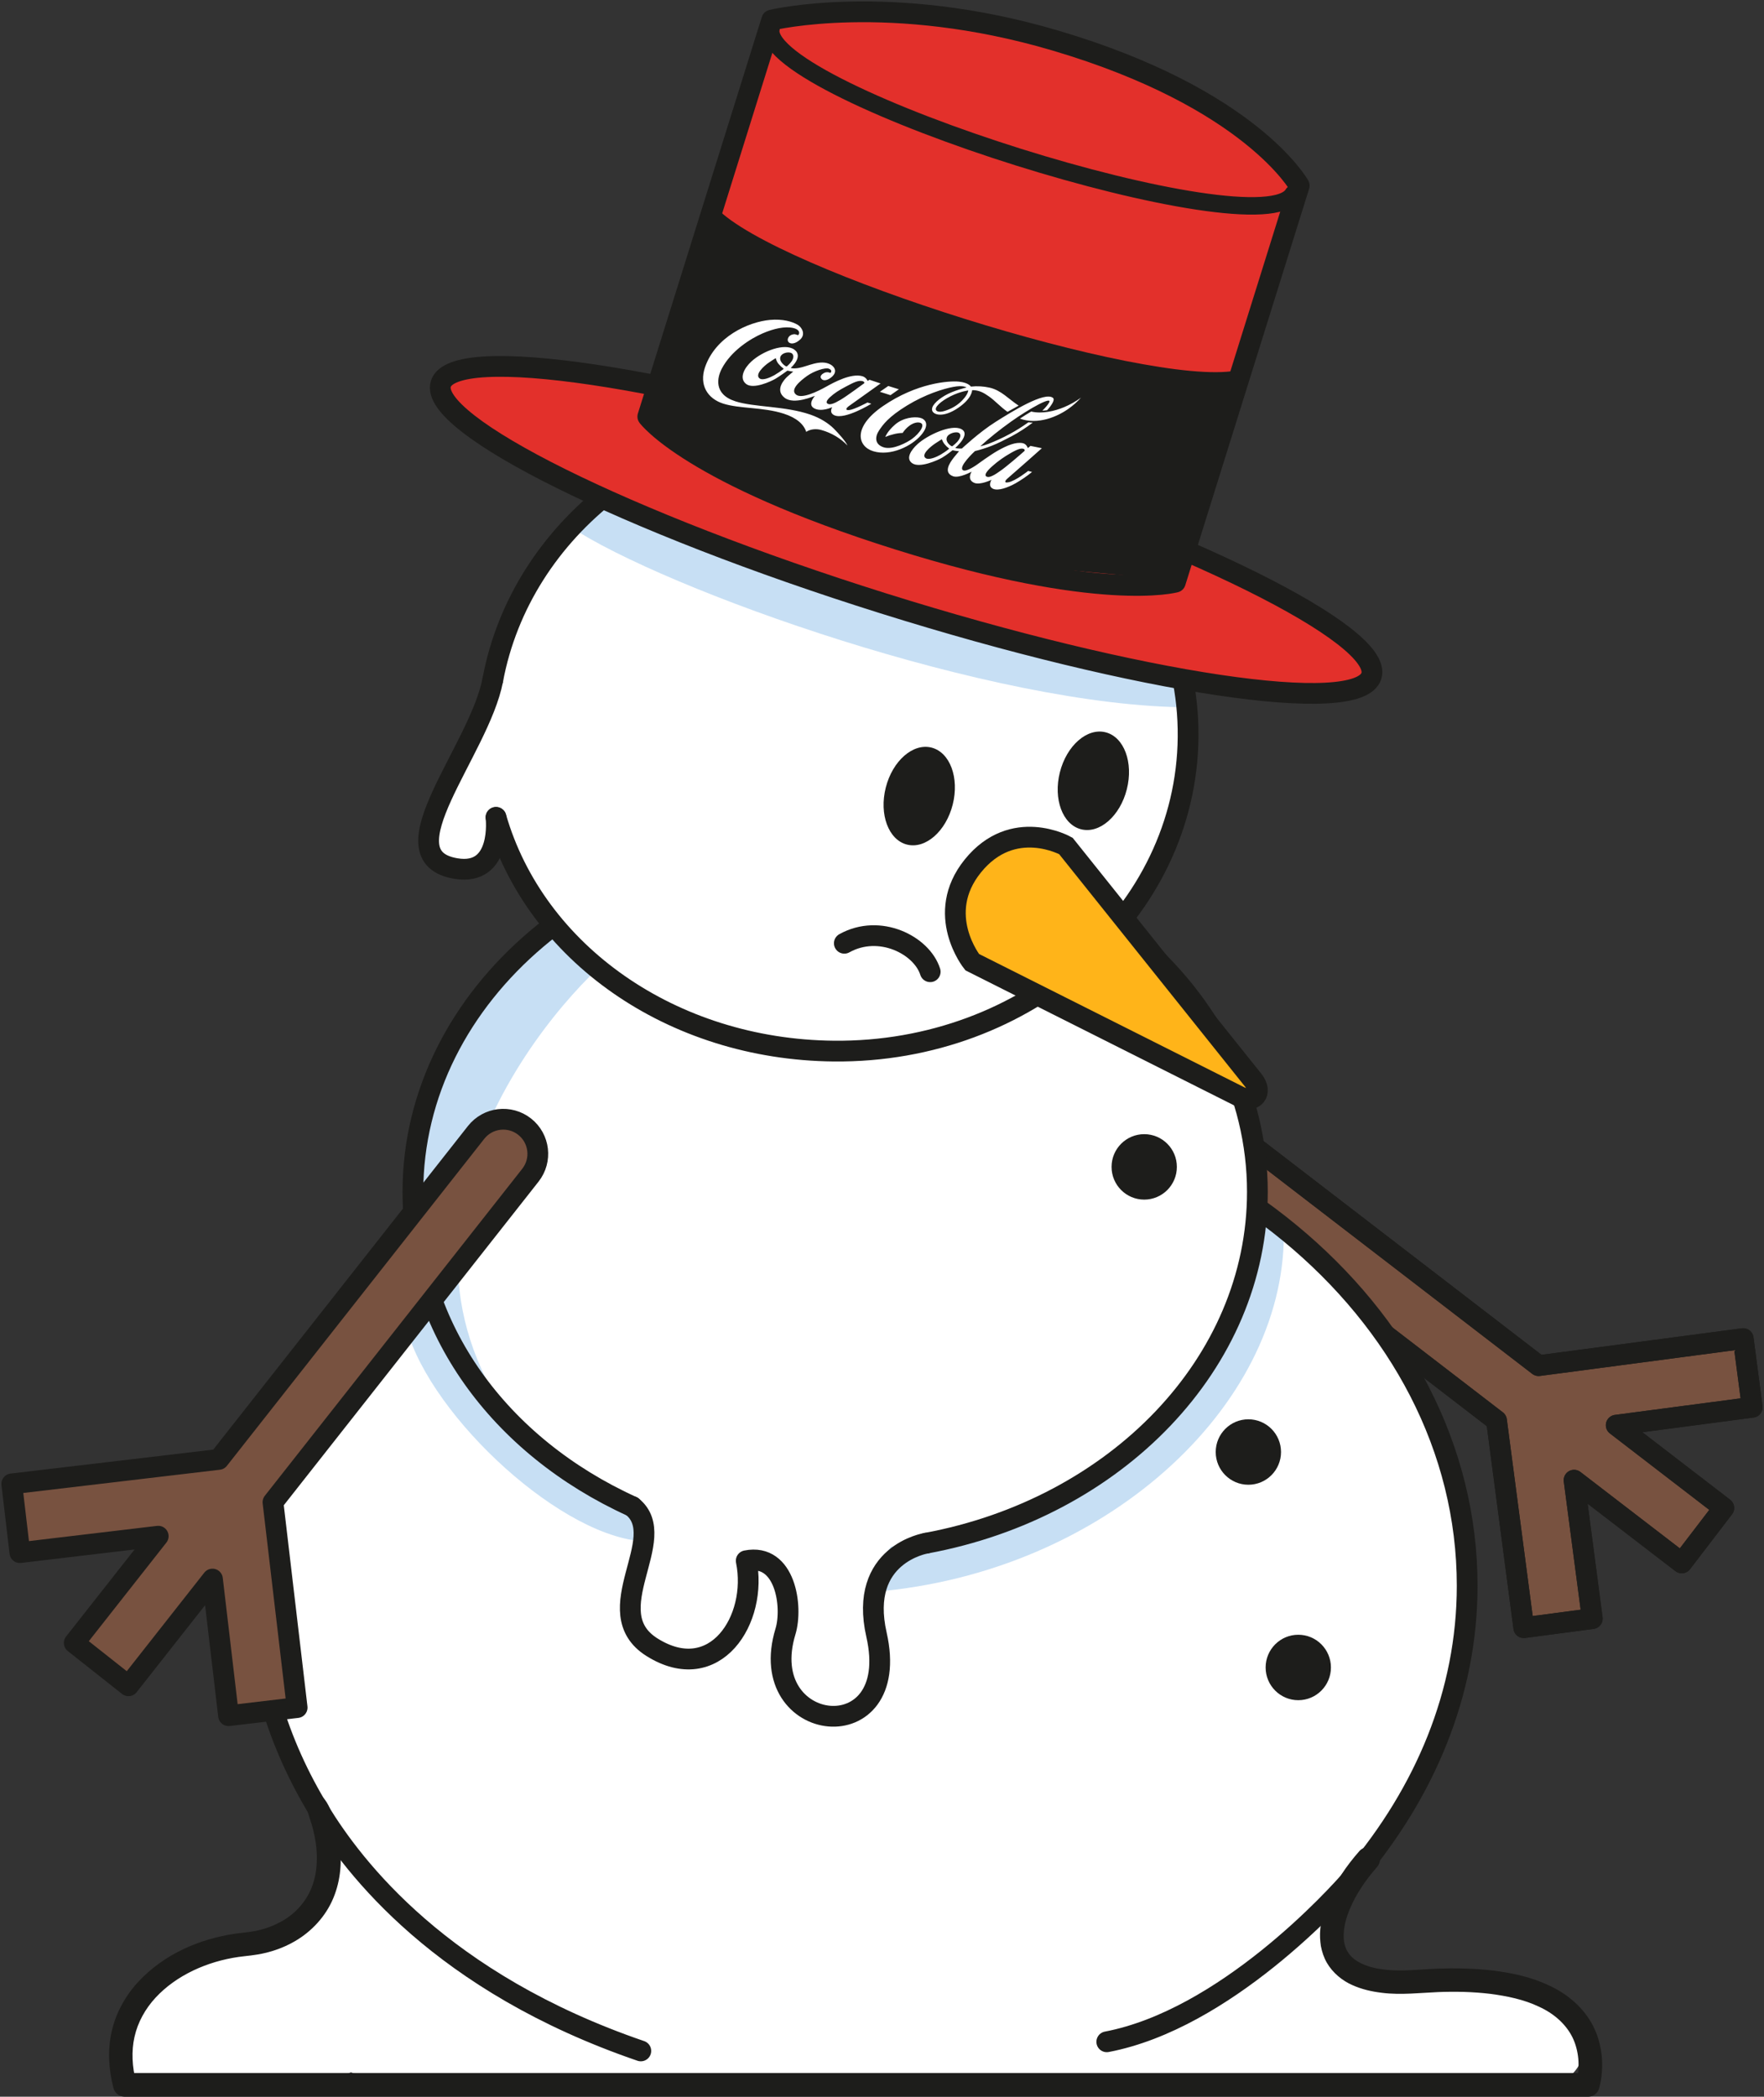 <svg width="255" height="303" viewBox="0 0 255 303" fill="none" xmlns="http://www.w3.org/2000/svg">
<rect x="0" y="0" width="255" height="303" fill="#333333" stroke="none"/>
<path d="M220.272 235.219L216.335 205.289L142.283 148.363L148.364 140.429L222.416 197.355L251.994 193.445L253.298 203.368L233.637 205.96L249.191 217.918L243.11 225.863L227.544 213.905L230.176 233.911L220.272 235.219Z" fill="#785240" stroke="#1D1D1B" stroke-width="3" stroke-miterlimit="10" stroke-linecap="round" stroke-linejoin="round"/>
<path d="M220.272 235.219L216.335 205.289L142.283 148.363L148.364 140.429L222.416 197.355L251.994 193.445L253.298 203.368L233.637 205.96L249.191 217.918L243.11 225.863L227.544 213.905L230.176 233.911L220.272 235.219Z" stroke="#1D1D1B" stroke-width="3" stroke-miterlimit="10" stroke-linecap="round" stroke-linejoin="round"/>
<path d="M226.535 300.272C226.16 300.67 225.729 301.034 225.207 301.329C223.358 302.364 221.202 301.898 219.852 300.397C219.364 300.363 218.865 300.352 218.377 300.329C217.969 300.465 217.549 300.579 217.118 300.624C213.465 301.022 209.823 301.056 206.17 300.738C205.478 300.67 204.842 300.477 204.252 300.181C199.419 300.272 194.586 300.431 189.775 300.488C177.602 300.624 165.428 300.761 153.243 300.92C152.154 300.943 151.258 300.579 150.588 299.999C147.446 300.249 144.314 300.465 141.16 300.613C140.411 300.647 139.753 300.511 139.209 300.261C134.398 300.943 129.463 301.295 124.414 301.295C118.084 301.295 111.923 300.738 105.978 299.681C105.933 299.704 105.876 299.715 105.819 299.738C104.254 300.227 102.756 300.295 101.281 300.181C97.673 300.42 94.122 300.295 90.571 299.772C86.793 300.386 83.389 301.272 79.35 300.92C70.013 300.102 60.438 301.363 51.202 299.624C51.032 299.59 50.885 299.522 50.737 299.476C43.147 302.329 32.823 299.954 25.278 301.045C24.416 301.17 23.633 301.045 22.952 300.772C20.286 301.977 16.667 300.795 17.109 297.18C18.028 289.542 23.27 285.256 30.247 282.824C37.554 280.266 43.737 278.231 47.152 272.116C46.925 270.206 47.674 268.774 48.843 267.967C48.945 267.603 49.047 267.251 49.137 266.876C49.194 266.614 49.274 266.376 49.364 266.148C41.513 255.338 37.009 242.675 37.009 229.16C37.009 221.078 38.62 213.303 41.593 206.051C53.267 177.542 85.931 157.013 124.414 157.013C172.678 157.013 211.82 189.318 211.82 229.16C211.82 246.233 204.627 261.931 192.6 274.287C192.566 275.003 192.43 275.697 192.169 276.379C192.067 277.186 191.965 278.004 191.863 278.822C191.863 279.118 191.829 279.414 191.761 279.709C191.67 280.437 191.579 281.164 191.489 281.88C192.476 284.654 199.464 286.37 201.427 286.427C205.012 286.541 208.427 285.95 212.069 286.347C215.325 286.711 218.173 287.291 220.726 288.393C221.395 288.268 222.076 288.268 222.734 288.405C224.527 288.791 226.172 290.03 227.125 291.588C227.658 292.463 227.964 293.35 228.1 294.27C228.112 294.293 228.134 294.316 228.157 294.35C229.587 296.225 228.475 299.113 226.535 300.272Z" fill="white"/>
<path d="M126.514 230.024C159.495 227.25 185.589 203.482 185.589 178.372C185.589 168.142 166.302 190.876 166.302 190.876L136.804 212.473L127.728 224.977L126.514 230.024Z" fill="#C7DFF4"/>
<path d="M58.52 190.876C61.05 203.311 80.076 221.567 92.556 222.704C99.08 223.295 82.345 196.559 82.345 196.559L61.958 179.838L54.526 187.818L58.52 190.876Z" fill="#C7DFF4"/>
<path d="M92.636 296.384C63.785 286.506 51.146 269.888 46.165 261.738C40.164 251.939 36.737 240.879 36.737 229.16C36.737 189.318 75.993 157.024 124.415 157.024C172.837 157.024 212.092 189.318 212.092 229.16C212.092 244.721 205.954 259.01 195.914 270.922C192.964 274.423 176.944 291.838 159.994 295.066" stroke="#1D1D1B" stroke-width="3" stroke-miterlimit="10" stroke-linecap="round" stroke-linejoin="round"/>
<path d="M180.461 214.564C183.068 214.564 185.181 212.447 185.181 209.836C185.181 207.224 183.068 205.107 180.461 205.107C177.854 205.107 175.741 207.224 175.741 209.836C175.741 212.447 177.854 214.564 180.461 214.564Z" fill="#1D1D1B"/>
<path d="M187.677 245.699C190.283 245.699 192.396 243.581 192.396 240.97C192.396 238.358 190.283 236.241 187.677 236.241C185.07 236.241 182.957 238.358 182.957 240.97C182.957 243.581 185.07 245.699 187.677 245.699Z" fill="#1D1D1B"/>
<path d="M181.776 172.245C181.776 200.81 154.445 223.954 120.727 223.954C100.282 223.954 82.197 215.451 71.113 202.379C63.92 193.888 59.677 183.487 59.677 172.245C59.677 152.807 72.338 135.882 91.047 127.049C99.828 122.9 109.948 120.536 120.715 120.536C154.445 120.536 181.776 143.691 181.776 172.245Z" fill="white"/>
<path d="M91.069 127.049L90.967 136.382C84.523 139.792 53.527 171.745 71.907 202.231C71.646 202.288 71.385 202.333 71.135 202.39C63.942 193.899 59.699 183.498 59.699 172.256C59.699 152.807 72.349 135.882 91.069 127.049Z" fill="#C7DFF4"/>
<path d="M91.388 217.713C72.203 208.994 59.688 191.978 59.688 172.245C59.688 143.691 87.02 120.536 120.727 120.536C154.434 120.536 181.765 143.691 181.765 172.245C181.765 196.991 161.31 217.94 133.888 223.01" stroke="#1D1D1B" stroke-width="3" stroke-miterlimit="10" stroke-linecap="round" stroke-linejoin="round"/>
<path d="M165.405 173.359C168.012 173.359 170.125 171.242 170.125 168.63C170.125 166.018 168.012 163.901 165.405 163.901C162.799 163.901 160.686 166.018 160.686 168.63C160.686 171.242 162.799 173.359 165.405 173.359Z" fill="#1D1D1B"/>
<path d="M171.747 106.168V106.521C171.498 131.858 148.569 152.171 120.534 151.909C97.911 151.693 78.874 138.132 72.486 119.604C71.896 119.786 71.272 119.968 70.671 120.127C70.716 120.32 70.739 120.513 70.739 120.695C70.818 124.105 66.984 125.481 64.34 123.673C63.716 123.241 63.274 122.73 62.979 122.184C61.617 120.354 61.946 117.285 64.056 115.932C64.17 115.466 64.329 115 64.51 114.546C64.499 114.227 64.544 113.875 64.669 113.511C65.112 112.272 65.645 111.283 66.405 110.454C67.562 108.18 68.992 106.02 70.251 103.792C70.467 99.575 71.317 95.495 72.713 91.652C79.407 73.192 98.739 59.95 121.408 60.166C143.35 60.382 161.911 73.135 168.843 90.8C170.726 95.608 171.747 100.78 171.747 106.168Z" fill="white"/>
<path d="M171.975 102.212C143.611 102.212 95.96 85.162 82.346 76.068C94.826 61.291 98.74 59.95 121.408 60.166C143.35 60.382 165.054 84.548 171.975 102.212Z" fill="#C7DFF4"/>
<path d="M71.238 98.245C75.323 76.42 96.119 59.926 121.408 60.165C149.454 60.438 171.986 81.194 171.748 106.52C171.509 131.846 148.58 152.17 120.534 151.897C97.083 151.67 77.353 137.688 71.703 118.114" stroke="#1D1D1B" stroke-width="3" stroke-miterlimit="10" stroke-linecap="round" stroke-linejoin="round"/>
<path d="M137.722 116.273C138.701 112.403 137.328 108.716 134.656 108.037C131.984 107.358 129.024 109.946 128.044 113.816C127.065 117.686 128.438 121.373 131.11 122.052C133.783 122.731 136.743 120.144 137.722 116.273Z" fill="#1D1D1B"/>
<path d="M162.891 114.064C163.87 110.193 162.497 106.506 159.825 105.827C157.153 105.148 154.192 107.736 153.213 111.606C152.234 115.476 153.607 119.163 156.279 119.842C158.952 120.521 161.912 117.934 162.891 114.064Z" fill="#1D1D1B"/>
<path d="M140.537 139.041C140.537 139.041 135 132.119 140.627 125.151C146.436 117.956 154.083 122.252 154.083 122.252L181.153 156.092C182.605 157.899 181.301 159.514 179.225 158.479L140.537 139.041Z" fill="#FFB419"/>
<path d="M140.537 139.041C140.537 139.041 135 132.119 140.627 125.151C146.436 117.956 154.083 122.252 154.083 122.252L181.153 156.092C182.605 157.899 181.301 159.514 179.225 158.479L140.537 139.041Z" stroke="#1D1D1B" stroke-width="3" stroke-miterlimit="10"/>
<path d="M198.243 97.683C200.074 91.824 171.447 77.625 134.302 65.968C97.157 54.312 65.56 49.612 63.729 55.471C61.897 61.33 90.524 75.529 127.669 87.186C164.814 98.843 196.411 103.542 198.243 97.683Z" fill="#E3302B"/>
<path d="M198.243 97.683C200.074 91.824 171.447 77.625 134.302 65.968C97.157 54.312 65.56 49.612 63.729 55.471C61.897 61.33 90.524 75.529 127.669 87.186C164.814 98.843 196.411 103.542 198.243 97.683Z" stroke="#1D1D1B" stroke-width="3" stroke-miterlimit="10" stroke-linecap="round" stroke-linejoin="round"/>
<path d="M169.91 84.128C169.91 84.128 159.086 87.14 129.951 78.001C99.761 68.532 93.645 60.2 93.645 60.2L111.56 2.899C111.56 2.899 129.735 -1.307 152.506 5.843C178.986 14.152 187.813 26.826 187.813 26.826L169.91 84.128Z" fill="#E3302B"/>
<path d="M103.596 30.089C112.218 39.126 165.701 55.903 178.646 53.562C176.49 60.462 172.451 77.694 172.451 77.694L168.39 83.673L149.738 81.968L124.256 76.353L103.641 67.407L93.272 58.802L103.596 30.089Z" fill="#1D1D1B"/>
<path d="M139.969 56.426C139.969 56.426 138.88 56.54 137.428 57.256C135.976 57.984 134.966 58.916 135.363 59.336C135.511 59.495 135.93 59.643 136.895 59.268C137.78 58.95 138.551 58.45 139.141 57.813C139.969 56.938 139.958 56.438 139.969 56.426ZM145.642 59.518C144.542 58.734 143.827 57.893 142.976 57.302C142.17 56.733 141.626 56.461 140.854 56.392C140.741 56.381 140.639 56.381 140.525 56.392C140.525 56.392 140.559 57.563 138.483 58.961C136.384 60.382 135.011 59.973 134.773 59.382C134.524 58.757 135.374 57.881 136.566 57.177C137.802 56.438 139.72 55.995 139.72 55.995C139.72 55.995 139.266 55.631 137.791 55.915C136.35 56.188 133.775 56.972 131.086 58.62C128.408 60.269 127.637 61.36 127.058 62.235C126.48 63.11 126.412 64.224 127.75 64.645C129.089 65.065 131.165 63.906 131.789 63.463C132.946 62.644 134.002 61.155 132.81 61.053C132.22 61.007 131.619 61.36 131.188 61.746C130.916 61.996 130.677 62.269 130.485 62.565C130.053 62.576 129.634 62.633 129.237 62.735C128.794 62.837 128.374 62.974 127.977 63.144C127.977 63.144 128.227 62.371 129.384 61.36C130.553 60.348 132.152 60.189 132.981 60.371C133.718 60.53 134.512 61.303 133.139 62.894C131.767 64.486 128.726 65.963 126.253 65.213C123.972 64.531 123.201 61.735 127.637 58.688C132.538 55.324 137.19 55.005 138.619 55.153C140.049 55.301 140.344 55.869 140.344 55.869C141.263 55.767 142.204 55.824 143.089 56.029C144.757 56.426 145.755 57.631 147.253 58.62C146.697 58.927 146.141 59.234 145.642 59.518ZM153.845 58.836C152.438 59.427 150.611 59.837 149.08 59.473C148.569 59.768 148.013 60.121 147.446 60.496C149.999 61.428 152.846 60.246 154.548 59.007C155.161 58.563 155.739 58.052 156.25 57.484C155.49 58.029 154.673 58.484 153.845 58.836ZM148.047 65.213C148.081 65.19 148.104 65.156 148.127 65.122C148.149 65.008 148.07 64.895 147.945 64.861C147.696 64.793 147.332 64.77 146.141 65.452C145.154 66.009 144.258 66.645 143.464 67.35C142.692 68.032 142.295 68.566 142.533 68.817C142.613 68.885 142.726 68.93 142.828 68.93C143.044 68.942 143.316 68.851 143.77 68.6C143.986 68.487 144.235 68.294 144.53 68.1C145.381 67.543 147.605 65.611 148.047 65.213ZM138.381 63.849C138.631 63.565 139.028 62.985 138.71 62.633C138.37 62.258 137.088 62.587 136.872 63.212C136.656 63.849 137.337 64.361 137.507 64.452C137.609 64.508 137.643 64.508 137.712 64.452C137.95 64.27 138.177 64.065 138.381 63.849ZM137.178 64.804C136.94 64.622 136.736 64.429 136.554 64.201C136.373 63.986 136.248 63.747 136.169 63.497C136.157 63.474 136.135 63.485 136.123 63.497C136.101 63.508 136.021 63.542 135.227 64.065C134.433 64.588 133.105 65.736 133.82 66.213C134.285 66.52 135.363 66.054 135.976 65.702C136.395 65.452 136.804 65.179 137.178 64.872C137.224 64.838 137.201 64.815 137.178 64.804ZM145.721 69.078C145.404 69.328 144.961 69.862 145.801 69.692C146.822 69.487 148.626 68.055 148.626 68.055C148.853 68.112 148.966 68.146 149.193 68.203C148.444 68.817 147.639 69.362 146.811 69.84C145.642 70.487 144.315 70.954 143.577 70.647C142.726 70.283 143.328 69.339 143.328 69.339C143.328 69.339 141.682 70.135 140.843 69.783C139.697 69.305 140.457 68.157 140.457 68.157C140.457 68.157 138.676 69.146 137.78 68.828C136.373 68.316 137.19 66.986 137.916 66.077C138.302 65.588 138.642 65.213 138.642 65.213C138.642 65.213 138.494 65.202 138.165 65.156C137.995 65.134 137.7 65.065 137.7 65.065C137.7 65.065 136.827 65.77 136.18 66.145C135.533 66.52 132.958 67.68 131.88 66.952C130.882 66.282 131.676 65.043 132.663 64.156C134.104 62.86 137.485 61.291 138.937 61.996C140.434 62.724 138.109 64.713 138.109 64.713C138.109 64.713 138.109 64.724 138.12 64.736C138.154 64.758 138.233 64.781 138.426 64.804C138.631 64.827 138.846 64.827 139.05 64.815C139.05 64.815 141.535 62.474 143.929 60.962C146.323 59.45 151.054 56.517 152.222 57.506C152.506 57.745 152.12 58.461 151.371 59.279C151.145 59.314 150.906 59.336 150.679 59.348C151.156 58.882 151.496 58.472 151.655 58.177C152.2 57.154 148.751 59.075 146.107 60.962C144.519 62.099 143.044 63.269 141.705 64.497C142.102 64.406 142.499 64.292 142.874 64.145C143.906 63.747 144.927 63.281 145.914 62.746C146.856 62.246 147.775 61.667 148.66 61.03C148.864 61.053 149.08 61.075 149.295 61.075C148.32 61.814 147.298 62.474 146.243 63.042C145.268 63.554 144.212 64.088 143.339 64.429C142.556 64.736 141.751 64.986 140.934 65.19C140.934 65.19 138.404 67.521 139.232 67.964C139.72 68.225 141.195 67.168 141.195 67.168C141.195 67.168 143.123 65.759 144.201 65.145C145.676 64.315 146.867 63.849 147.843 64.042C148.41 64.156 148.581 64.758 148.581 64.758C148.739 64.633 148.807 64.565 148.966 64.44C149.624 64.577 149.953 64.633 150.611 64.77C150.623 64.77 146.073 68.794 145.721 69.078ZM153.833 58.836C152.427 59.427 150.6 59.837 149.068 59.473C148.558 59.768 148.002 60.121 147.435 60.496C149.987 61.428 152.835 60.246 154.537 59.007C155.15 58.563 155.728 58.052 156.239 57.484C155.49 58.029 154.673 58.484 153.833 58.836ZM129.94 56.256C129.327 56.074 129.021 55.972 128.408 55.779C127.92 56.108 127.682 56.279 127.194 56.62C127.807 56.813 128.113 56.915 128.726 57.108C129.214 56.767 129.452 56.597 129.94 56.256ZM121.522 57.768C122.384 57.268 124.948 55.369 124.948 55.369C124.959 55.267 124.891 55.153 124.766 55.108C124.528 55.017 124.086 54.937 123.019 55.483C121.953 56.029 121.113 56.472 120.444 57.006C119.706 57.586 119.321 58.052 119.57 58.291C119.65 58.359 119.763 58.404 119.865 58.416C120.069 58.438 120.364 58.37 120.796 58.166C121 58.063 121.238 57.927 121.522 57.768ZM114.578 51.175C114.261 50.72 113.024 50.925 112.808 51.584C112.593 52.266 113.466 52.868 113.591 52.925C113.625 52.948 113.659 52.948 113.705 52.948C113.727 52.948 113.75 52.937 113.773 52.925C113.943 52.778 114.102 52.618 114.249 52.448C114.499 52.175 114.873 51.595 114.578 51.175ZM113.251 53.255C112.99 53.062 112.752 52.834 112.547 52.596C112.343 52.357 112.218 52.073 112.15 51.777C112.139 51.755 112.116 51.755 112.105 51.777C112.082 51.789 111.969 51.846 111.186 52.368C110.403 52.891 109.098 54.119 109.79 54.676C110.233 55.04 111.322 54.562 111.935 54.221C112.4 53.948 112.842 53.653 113.262 53.335C113.285 53.289 113.274 53.278 113.251 53.255ZM125.402 58.166C125.629 58.234 125.742 58.279 125.958 58.347C125.958 58.347 122.157 60.689 120.625 60.018C119.774 59.643 120.308 58.836 120.308 58.836C120.308 58.836 118.708 59.609 117.653 58.984C116.7 58.416 117.8 57.211 117.8 57.211C117.676 57.211 114.805 58.552 113.421 57.484C111.969 56.358 113.364 54.835 113.841 54.403C114.238 54.039 114.669 53.71 114.669 53.71C114.669 53.71 114.408 53.676 114.238 53.642C114.068 53.607 113.829 53.562 113.829 53.562C113.829 53.562 112.74 54.358 112.105 54.733C111.47 55.108 108.894 56.313 107.85 55.483C106.807 54.653 107.578 53.198 108.599 52.255C110.256 50.72 113.432 49.527 114.816 50.516C116.223 51.516 114.306 53.164 114.306 53.164C114.306 53.164 114.601 53.323 115.463 53.175C116.7 52.971 118.595 51.891 120.035 52.664C120.716 53.028 121.193 53.88 119.933 54.699C119.525 54.96 118.935 55.119 118.674 54.642C118.504 54.346 118.821 54.051 119.139 53.892C119.4 53.755 119.74 53.755 120.047 53.892C120.047 53.892 120.444 53.517 119.808 53.278C119.298 53.084 117.687 53.596 116.643 54.346C115.679 55.04 114.158 56.301 115.077 57.029C115.917 57.7 118.265 56.529 119.389 55.904C120.501 55.278 123.042 53.892 124.664 54.369C125.22 54.528 125.424 55.051 125.424 55.051C125.527 54.983 125.583 54.949 125.685 54.88C126.332 55.096 126.65 55.21 127.296 55.415C127.296 55.415 123.019 58.461 122.69 58.7C122.429 58.882 122.021 59.336 122.792 59.257C123.518 59.166 125.402 58.166 125.402 58.166ZM122.509 64.383C121.533 63.349 120.217 62.565 118.776 62.155C117.982 61.917 117.154 62.008 116.541 62.406C116.201 61.326 115.168 60.382 113.296 59.78C110.278 58.813 106.909 59.086 104.538 58.325C102.268 57.597 101.054 55.631 101.905 53.107C103.403 48.674 108.168 46.514 111.322 46.23C113.137 46.071 114.51 46.458 115.327 46.946C115.928 47.31 116.473 48.288 115.713 49.026C114.59 50.095 113.671 49.561 113.909 48.901C114.068 48.469 114.465 48.344 114.748 48.299C114.93 48.276 115.214 48.379 115.35 48.435C115.52 48.39 115.849 47.685 114.669 47.401C113.489 47.128 111.855 47.469 110.176 48.208C108.497 48.947 105.706 50.663 104.333 53.289C103.698 54.505 103.097 56.961 106.307 57.995C109.019 58.87 113.489 58.654 117.142 59.916C118.56 60.405 119.706 61.132 120.523 61.928C121.317 62.735 122.248 63.781 122.509 64.383Z" fill="white"/>
<path d="M111.402 4.32C110.857 13.675 182.31 36.102 186.928 28.032" stroke="#1D1D1B" stroke-width="2.524" stroke-miterlimit="10" stroke-linecap="round" stroke-linejoin="round"/>
<path d="M169.91 84.128C169.91 84.128 159.086 87.14 129.951 78.001C99.761 68.532 93.645 60.2 93.645 60.2L111.56 2.899C111.56 2.899 128.589 -1.216 152.506 5.843C180.835 14.198 187.813 26.826 187.813 26.826L169.91 84.128Z" stroke="#1D1D1B" stroke-width="3" stroke-miterlimit="10" stroke-linecap="round" stroke-linejoin="round"/>
<path d="M31.62 210.904L1.702 214.439L2.871 224.374L22.873 221.998L10.733 237.423L18.573 243.618L30.712 228.193L33.038 247.938L42.954 246.767L39.46 217.088L76.673 169.832C78.378 167.667 78.008 164.53 75.846 162.821V162.821C73.678 161.108 70.532 161.48 68.823 163.65L31.62 210.904Z" fill="#785240"/>
<path d="M31.62 210.904L1.702 214.439L2.871 224.374L22.873 221.998L10.733 237.423L18.573 243.618L30.712 228.193L33.038 247.938L42.954 246.767L39.46 217.088L76.673 169.832C78.378 167.667 78.008 164.53 75.846 162.821V162.821C73.678 161.108 70.532 161.48 68.823 163.65L31.62 210.904Z" stroke="#1D1D1B" stroke-width="3" stroke-miterlimit="10" stroke-linecap="round" stroke-linejoin="round"/>
<path d="M122.055 136.314C127.16 133.472 133.253 136.586 134.467 140.428" stroke="#1D1D1B" stroke-width="3" stroke-miterlimit="10" stroke-linecap="round" stroke-linejoin="round"/>
<path d="M91.387 217.713C97.06 222.26 86.1 232.933 94.257 238.049C103.334 243.732 109.608 234.07 107.872 225.545C113.545 224.408 114.634 232.206 113.545 235.775C108.995 250.723 130.563 253.269 126.705 236.241C124.051 224.567 133.898 223.01 133.898 223.01" stroke="#1D1D1B" stroke-width="3" stroke-miterlimit="10" stroke-linecap="round" stroke-linejoin="round"/>
<path d="M199.067 269.797C197.445 271.65 196.026 273.707 195.119 275.889C194.211 278.038 193.859 280.425 194.767 281.971C195.618 283.539 197.819 284.381 200.156 284.631C202.516 284.926 204.989 284.619 207.723 284.494C210.401 284.403 213.101 284.449 215.813 284.767C218.513 285.108 221.27 285.665 223.879 286.904C226.477 288.075 228.973 290.11 230.346 292.883C231.038 294.259 231.413 295.759 231.56 297.26C231.617 298.01 231.617 298.76 231.56 299.499C231.492 300.272 231.401 300.931 231.163 301.795C230.959 302.522 230.301 303 229.586 303H229.541H18.039H18.028C17.245 303 16.576 302.466 16.394 301.727C15.725 299.135 15.52 296.316 16.144 293.588C16.746 290.871 18.164 288.359 20.013 286.37C23.757 282.369 28.851 280.198 34.025 279.436C35.42 279.254 36.43 279.197 37.508 278.913C38.574 278.663 39.596 278.265 40.537 277.754C42.432 276.742 43.929 275.185 44.814 273.309C45.722 271.422 45.938 269.228 45.733 267.023C45.62 265.921 45.393 264.807 45.075 263.704C44.746 262.601 44.258 261.567 44.327 260.226V260.169C44.361 259.521 44.905 259.021 45.552 259.055C45.813 259.066 46.04 259.169 46.233 259.316C47.333 260.214 47.776 261.476 48.195 262.715C48.604 263.965 48.921 265.273 49.103 266.614C49.477 269.285 49.182 272.195 47.968 274.787C46.754 277.379 44.621 279.493 42.16 280.789C40.934 281.448 39.63 281.925 38.302 282.232C36.997 282.562 35.534 282.653 34.49 282.801C29.974 283.449 25.516 285.426 22.498 288.677C21 290.292 19.922 292.235 19.446 294.338C18.97 296.441 19.106 298.68 19.662 300.852L18.016 299.578H229.529L227.907 300.783C228.02 300.397 228.123 299.749 228.157 299.215C228.202 298.658 228.202 298.089 228.157 297.532C228.054 296.43 227.771 295.35 227.294 294.384C226.319 292.451 224.571 290.939 222.427 289.973C220.306 288.962 217.866 288.45 215.404 288.132C212.931 287.836 210.39 287.779 207.848 287.882L203.957 288.098C202.584 288.155 201.188 288.166 199.77 287.984C198.352 287.814 196.9 287.507 195.47 286.859C194.052 286.233 192.657 285.12 191.794 283.619C191.363 282.869 191.102 282.05 190.944 281.232C190.819 280.425 190.785 279.618 190.853 278.845C190.978 277.299 191.42 275.878 191.965 274.548C193.077 271.888 194.676 269.592 196.503 267.512C197.127 266.807 198.193 266.739 198.908 267.353C199.623 267.967 199.691 269.081 199.067 269.797Z" fill="#1D1D1B"/>
<path d="M71.238 98.246C69.298 108.465 55.275 123.742 65.894 125.515C72.701 126.652 71.703 118.127 71.703 118.127" stroke="#1D1D1B" stroke-width="3" stroke-miterlimit="10" stroke-linecap="round" stroke-linejoin="round"/>
</svg>
